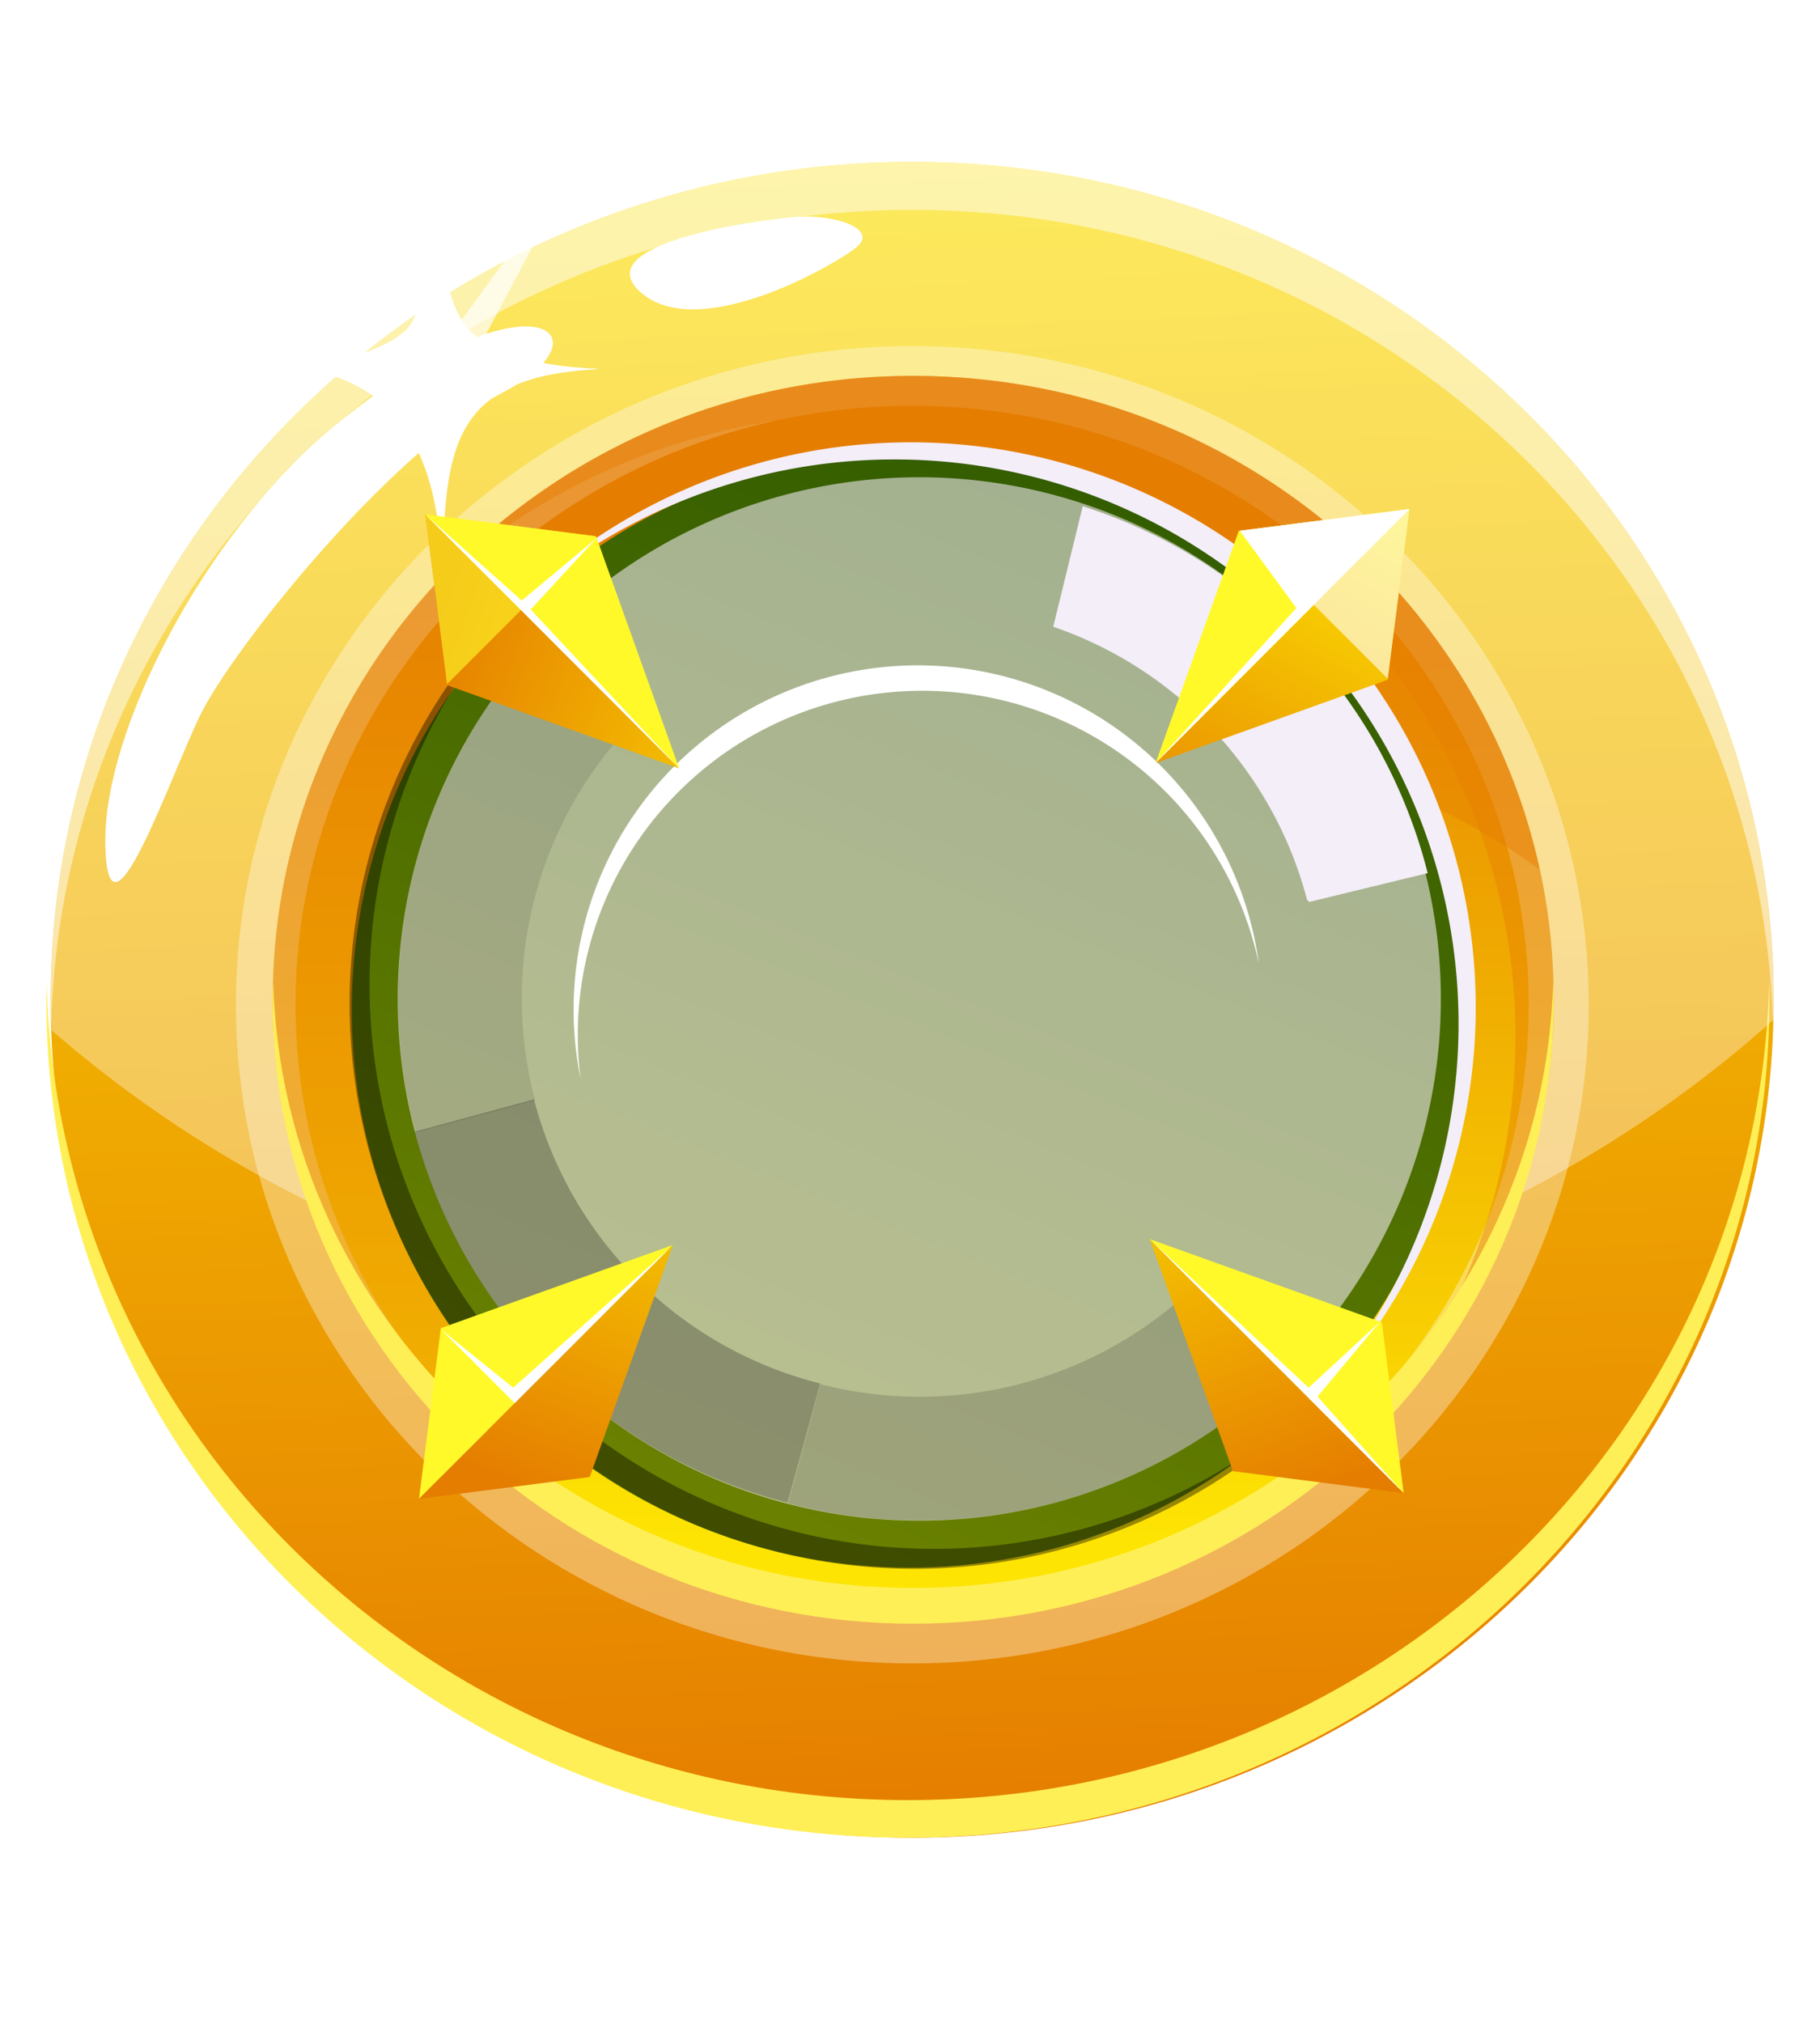 <svg xmlns="http://www.w3.org/2000/svg" xmlns:xlink="http://www.w3.org/1999/xlink" viewBox="0 0 432 480"><defs><style>.cls-1{mask:url(#mask);filter:url(#luminosity-noclip-6);}.cls-10,.cls-19,.cls-2,.cls-27,.cls-35,.cls-36,.cls-37,.cls-4,.cls-6,.cls-8{mix-blend-mode:multiply;}.cls-2{fill:url(#radial-gradient);}.cls-3{mask:url(#mask-2);filter:url(#luminosity-noclip-7);}.cls-4{fill:url(#linear-gradient);}.cls-5{mask:url(#mask-3);filter:url(#luminosity-noclip-8);}.cls-6{fill:url(#linear-gradient-2);}.cls-7{mask:url(#mask-4);filter:url(#luminosity-noclip-9);}.cls-8{fill:url(#linear-gradient-3);}.cls-9{mask:url(#mask-5);filter:url(#luminosity-noclip-10);}.cls-10{fill:url(#linear-gradient-4);}.cls-11{isolation:isolate;}.cls-12{fill:url(#linear-gradient-5);}.cls-13{fill:#ffef57;}.cls-14,.cls-15,.cls-16,.cls-22,.cls-40{fill:#fff;}.cls-14,.cls-15,.cls-18,.cls-21,.cls-25,.cls-28,.cls-30,.cls-32,.cls-34,.cls-40{mix-blend-mode:overlay;}.cls-14,.cls-18{opacity:0.35;}.cls-15{opacity:0.49;}.cls-17{fill:url(#linear-gradient-6);}.cls-19{fill:#e57d00;opacity:0.44;}.cls-20{mask:url(#mask-6);}.cls-21{fill:url(#radial-gradient-2);}.cls-22{opacity:0.7;}.cls-23{fill:url(#linear-gradient-7);}.cls-24{mask:url(#mask-7);}.cls-25{opacity:0.5;fill:url(#linear-gradient-8);}.cls-26,.cls-28{fill:#f4eef9;}.cls-26{mix-blend-mode:soft-light;}.cls-27,.cls-34{opacity:0.4;}.cls-28{opacity:0.58;}.cls-29{mask:url(#mask-8);}.cls-30,.cls-32{opacity:0.53;}.cls-30{fill:url(#linear-gradient-9);}.cls-31{mask:url(#mask-9);}.cls-32{fill:url(#linear-gradient-10);}.cls-33{mask:url(#mask-10);}.cls-34{fill:url(#linear-gradient-11);}.cls-35{opacity:0.25;}.cls-36{opacity:0.15;}.cls-37{opacity:0.1;}.cls-38{fill:url(#linear-gradient-12);}.cls-39,.cls-43{fill:#fff92a;}.cls-40{opacity:0.61;}.cls-41{fill:url(#linear-gradient-13);}.cls-42{fill:url(#linear-gradient-14);}.cls-43{opacity:0.64;}.cls-44{fill:url(#linear-gradient-15);}.cls-45{filter:url(#luminosity-noclip-5);}.cls-46{filter:url(#luminosity-noclip-4);}.cls-47{filter:url(#luminosity-noclip-3);}.cls-48{filter:url(#luminosity-noclip-2);}.cls-49{filter:url(#luminosity-noclip);}</style><filter id="luminosity-noclip" x="63.38" y="-8613" width="81.76" height="32766" filterUnits="userSpaceOnUse" color-interpolation-filters="sRGB"><feFlood flood-color="#fff" result="bg"/><feBlend in="SourceGraphic" in2="bg"/></filter><mask id="mask" x="63.38" y="-8613" width="81.76" height="32766" maskUnits="userSpaceOnUse"><g class="cls-49"/></mask><radialGradient id="radial-gradient" cx="104.26" cy="89.08" r="39.5" gradientUnits="userSpaceOnUse"><stop offset="0.09" stop-color="#fff"/><stop offset="0.17" stop-color="#f6f6f6"/><stop offset="0.3" stop-color="#dedede"/><stop offset="0.45" stop-color="#b6b6b6"/><stop offset="0.64" stop-color="#7f7f7f"/><stop offset="0.85" stop-color="#393939"/><stop offset="1"/></radialGradient><filter id="luminosity-noclip-2" x="135.72" y="-8613" width="163.51" height="32766" filterUnits="userSpaceOnUse" color-interpolation-filters="sRGB"><feFlood flood-color="#fff" result="bg"/><feBlend in="SourceGraphic" in2="bg"/></filter><mask id="mask-2" x="135.72" y="-8613" width="163.51" height="32766" maskUnits="userSpaceOnUse"><g class="cls-48"/></mask><linearGradient id="linear-gradient" x1="-1661.23" y1="3705.92" x2="-1497.72" y2="3705.92" gradientTransform="translate(3954.77 -1262.58) rotate(45)" gradientUnits="userSpaceOnUse"><stop offset="0" stop-color="#fff"/><stop offset="1" stop-color="#595959"/></linearGradient><filter id="luminosity-noclip-3" x="137.16" y="-8613" width="152.16" height="32766" filterUnits="userSpaceOnUse" color-interpolation-filters="sRGB"><feFlood flood-color="#fff" result="bg"/><feBlend in="SourceGraphic" in2="bg"/></filter><mask id="mask-3" x="137.16" y="-8613" width="152.16" height="32766" maskUnits="userSpaceOnUse"><g class="cls-47"/></mask><linearGradient id="linear-gradient-2" x1="-1599.87" y1="3738.68" x2="-1607.41" y2="3687.62" gradientTransform="translate(3954.77 -1262.58) rotate(45)" gradientUnits="userSpaceOnUse"><stop offset="0" stop-color="#595959"/><stop offset="1" stop-color="#fff"/></linearGradient><filter id="luminosity-noclip-4" x="151.08" y="-8613" width="148.39" height="32766" filterUnits="userSpaceOnUse" color-interpolation-filters="sRGB"><feFlood flood-color="#fff" result="bg"/><feBlend in="SourceGraphic" in2="bg"/></filter><mask id="mask-4" x="151.08" y="-8613" width="148.39" height="32766" maskUnits="userSpaceOnUse"><g class="cls-46"/></mask><linearGradient id="linear-gradient-3" x1="-1550.41" y1="3774.29" x2="-1560.27" y2="3707.5" xlink:href="#linear-gradient-2"/><filter id="luminosity-noclip-5" x="136.09" y="-8613" width="163.34" height="32766" filterUnits="userSpaceOnUse" color-interpolation-filters="sRGB"><feFlood flood-color="#fff" result="bg"/><feBlend in="SourceGraphic" in2="bg"/></filter><mask id="mask-5" x="136.09" y="-8613" width="163.34" height="32766" maskUnits="userSpaceOnUse"><g class="cls-45"/></mask><linearGradient id="linear-gradient-4" x1="-1662.54" y1="3693.09" x2="-1515.16" y2="3693.09" xlink:href="#linear-gradient-2"/><linearGradient id="linear-gradient-5" x1="207.48" y1="17.41" x2="224.57" y2="433.57" gradientUnits="userSpaceOnUse"><stop offset="0" stop-color="#fde403"/><stop offset="1" stop-color="#e57d00"/></linearGradient><linearGradient id="linear-gradient-6" x1="216.75" y1="364.98" x2="216.75" y2="122.18" xlink:href="#linear-gradient-5"/><filter id="luminosity-noclip-6" x="63.38" y="51.01" width="81.76" height="76.13" filterUnits="userSpaceOnUse" color-interpolation-filters="sRGB"><feFlood flood-color="#fff" result="bg"/><feBlend in="SourceGraphic" in2="bg"/></filter><mask id="mask-6" x="63.38" y="51.01" width="81.76" height="76.13" maskUnits="userSpaceOnUse"><g class="cls-1"><path class="cls-2" d="M104.26,51C81.69,51,63.38,68.06,63.38,89.09s18.31,38.06,40.88,38.06,40.88-17.06,40.88-38.06S126.83,51,104.26,51Z"/></g></mask><radialGradient id="radial-gradient-2" cx="104.26" cy="89.08" r="39.5" gradientUnits="userSpaceOnUse"><stop offset="0.09" stop-color="#fff"/><stop offset="1" stop-color="#fff"/></radialGradient><linearGradient id="linear-gradient-7" x1="-1632.44" y1="3584.96" x2="-1523.11" y2="3845.44" gradientTransform="translate(3954.77 -1262.58) rotate(45)" gradientUnits="userSpaceOnUse"><stop offset="0" stop-color="#335d00"/><stop offset="0.98" stop-color="#6e8300"/></linearGradient><filter id="luminosity-noclip-7" x="135.72" y="159.28" width="163.51" height="163.51" filterUnits="userSpaceOnUse" color-interpolation-filters="sRGB"><feFlood flood-color="#fff" result="bg"/><feBlend in="SourceGraphic" in2="bg"/></filter><mask id="mask-7" x="135.72" y="159.28" width="163.51" height="163.51" maskUnits="userSpaceOnUse"><g class="cls-3"><path class="cls-4" d="M275.28,298.84a81.76,81.76,0,1,1,0-115.61A81.75,81.75,0,0,1,275.28,298.84Z"/></g></mask><linearGradient id="linear-gradient-8" x1="-1661.23" y1="3705.92" x2="-1497.72" y2="3705.92" gradientTransform="translate(3954.77 -1262.58) rotate(45)" gradientUnits="userSpaceOnUse"><stop offset="0" stop-color="#fff"/><stop offset="1" stop-color="#fff"/></linearGradient><filter id="luminosity-noclip-8" x="137.16" y="158.38" width="152.16" height="67.25" filterUnits="userSpaceOnUse" color-interpolation-filters="sRGB"><feFlood flood-color="#fff" result="bg"/><feBlend in="SourceGraphic" in2="bg"/></filter><mask id="mask-8" x="137.16" y="158.38" width="152.16" height="67.25" maskUnits="userSpaceOnUse"><g class="cls-5"><path class="cls-6" d="M275.57,181.07a81.83,81.83,0,0,0-9.91-8.34l-61.81-14.35a81.42,81.42,0,0,0-66.69,67.26l152.16-26.2A81.41,81.41,0,0,0,275.57,181.07Z"/></g></mask><linearGradient id="linear-gradient-9" x1="-1599.87" y1="3738.68" x2="-1607.41" y2="3687.62" xlink:href="#linear-gradient-8"/><filter id="luminosity-noclip-9" x="151.08" y="200.1" width="148.39" height="120.35" filterUnits="userSpaceOnUse" color-interpolation-filters="sRGB"><feFlood flood-color="#fff" result="bg"/><feBlend in="SourceGraphic" in2="bg"/></filter><mask id="mask-9" x="151.08" y="200.1" width="148.39" height="120.35" maskUnits="userSpaceOnUse"><g class="cls-7"><path class="cls-8" d="M160,296.69a81.38,81.38,0,0,0,53.84,23.76L299.47,238a81.47,81.47,0,0,0-9.75-37.85l-138.64,86A82.17,82.17,0,0,0,160,296.69Z"/></g></mask><linearGradient id="linear-gradient-10" x1="-1550.41" y1="3774.29" x2="-1560.27" y2="3707.5" xlink:href="#linear-gradient-8"/><filter id="luminosity-noclip-10" x="136.09" y="157.13" width="163.34" height="93.79" filterUnits="userSpaceOnUse" color-interpolation-filters="sRGB"><feFlood flood-color="#fff" result="bg"/><feBlend in="SourceGraphic" in2="bg"/></filter><mask id="mask-10" x="136.09" y="157.13" width="163.34" height="93.79" maskUnits="userSpaceOnUse"><g class="cls-9"><path class="cls-10" d="M275.57,181.07a81.68,81.68,0,0,0-139.44,60.41c14.61-10.41,38.11-22.88,68.29-25.28,33.75-2.68,70.76,18.3,94.12,34.72A81.57,81.57,0,0,0,275.57,181.07Z"/></g></mask><linearGradient id="linear-gradient-11" x1="-1662.54" y1="3693.09" x2="-1515.16" y2="3693.09" xlink:href="#linear-gradient-8"/><linearGradient id="linear-gradient-12" x1="-1555.39" y1="3641.36" x2="-1585.26" y2="3545.17" gradientTransform="translate(3954.77 -1262.58) rotate(45)" gradientUnits="userSpaceOnUse"><stop offset="0" stop-color="#e57d00"/><stop offset="1" stop-color="#fde403"/></linearGradient><linearGradient id="linear-gradient-13" x1="-1569.92" y1="3853.07" x2="-1615.32" y2="3755.09" xlink:href="#linear-gradient-12"/><linearGradient id="linear-gradient-14" x1="2133.21" y1="2956.75" x2="2087.8" y2="2858.78" gradientTransform="translate(3703.91 725.11) rotate(135)" xlink:href="#linear-gradient-12"/><linearGradient id="linear-gradient-15" x1="2133.21" y1="5.45" x2="2087.8" y2="-92.53" gradientTransform="matrix(-0.71, 0.71, 0.71, 0.71, 1817, -1161.79)" xlink:href="#linear-gradient-12"/></defs><g class="cls-11"><g id="Layer_1" data-name="Layer 1"><path class="cls-12" d="M216.51,38.42c-112.95,0-204.5,89-204.5,198.81s91.55,198.84,204.5,198.84S421,347,421,237.23,329.44,38.42,216.51,38.42Z"/><path class="cls-13" d="M215.5,427.15c-111.41,0-202-86.63-204.44-194.37,0,1.48-.06,3-.06,4.45C11,347,102.55,436.07,215.5,436.07S420,347,420,237.23c0-1.49,0-3-.06-4.45C417.49,340.52,326.89,427.15,215.5,427.15Z"/><path class="cls-14" d="M216.51,38.42c-112.95,0-204.5,89-204.5,198.81,0,2.43.11,4.8.21,7.21C64.3,289.86,136,318,215.18,318c80.56,0,153.39-29.08,205.68-75.93.05-1.61.14-3.17.14-4.79C421,127.44,329.44,38.42,216.51,38.42Z"/><path class="cls-15" d="M216.5,49.8c111,0,201.23,86,204.33,193.12.07-1.88.16-3.77.16-5.69C421,127.44,329.43,38.42,216.5,38.42S12,127.44,12,237.23c0,1.92.09,3.81.15,5.69C15.28,135.77,105.53,49.8,216.5,49.8Z"/><path class="cls-16" d="M188.93,51.49c9.51-.73,19.32,2.9,14.57,7s-36.95,22.7-51,11.23S177.73,52.35,188.93,51.49Z"/><path class="cls-16" d="M78.28,102C48.49,127.11,24.42,173.42,25,200.49s15.06-15.4,22.53-30.8,44.79-62.37,71.84-76.57S124.87,62.85,78.28,102Z"/><path class="cls-17" d="M216.76,89.2c-84,0-152,66.2-152,147.83s68.07,147.84,152.05,147.84,152-66.19,152-147.84S300.74,89.2,216.76,89.2Z"/><g class="cls-18"><path class="cls-16" d="M216.51,394.72C128,394.72,56,324.6,56,238.41s72-156.3,160.56-156.3,160.55,70.12,160.55,156.3S305,394.72,216.51,394.72Zm0-298.43c-80.7,0-146.37,63.76-146.37,142.12s65.67,142.12,146.37,142.12,146.36-63.75,146.36-142.12S297.21,96.29,216.51,96.29Z"/></g><path class="cls-19" d="M216.76,89.2a153.56,153.56,0,0,0-112.51,48.42A153.78,153.78,0,0,1,207.71,98.1c84,0,152,66.17,152,147.82a145,145,0,0,1-39.53,99.45c29.9-27,48.59-65.54,48.59-108.34C368.79,155.4,300.74,89.2,216.76,89.2Z"/><path class="cls-19" d="M122.06,324.48c0-95.4,68.07-147.83,152-147.83a154,154,0,0,1,91.38,29.69C351,139.43,289.88,89.2,216.73,89.2c-84,0-152,66.2-152,147.83,0,48.32,23.82,91.19,60.65,118.17A146,146,0,0,1,122.06,324.48Z"/><path class="cls-13" d="M216.76,376.8c-82.5,0-149.61-63.92-151.91-143.59-.07,1.42-.14,2.82-.14,4.25,0,81.66,68.07,147.83,152.05,147.83s152-66.17,152-147.83c0-1.43-.06-2.83-.1-4.25C366.36,312.88,299.27,376.8,216.76,376.8Z"/><g class="cls-20"><path class="cls-21" d="M104.26,51C81.69,51,63.38,68.06,63.38,89.09s18.31,38.06,40.88,38.06,40.88-17.06,40.88-38.06S126.83,51,104.26,51Z"/></g><path class="cls-22" d="M66.93,139.19c11-12.32,43.23-50.1,43.23-50.1s26.94-50.56,27.59-52c.18-.41-34.43,47.54-34.43,47.54Z"/><path class="cls-16" d="M113.15,80c-9.94-7.78-8.13-29.63-8.21-35.82v5.93c0-.94-.08-2-.08-2.19V44.22a65.81,65.81,0,0,1-.55,7.83S101.39,74,96.14,78.52C84.3,88.91,54.5,86.91,65.93,87.17c38.59.83,38.59,38.5,38.93,50.85V131.8c0,.45.08.82.08,1V138c.82-29.24.72-47.75,34.39-50.22C150.48,86.94,124.78,89.09,113.15,80Z"/><path class="cls-23" d="M309.44,333.22a132.35,132.35,0,1,1,0-187.17A132.36,132.36,0,0,1,309.44,333.22Z"/><g class="cls-24"><path class="cls-25" d="M275.28,298.84a81.76,81.76,0,1,1,0-115.61A81.75,81.75,0,0,1,275.28,298.84Z"/></g><path class="cls-26" d="M307,148.23a134,134,0,0,1,2.29,187.07c.85-.8,1.75-1.49,2.57-2.31A134.08,134.08,0,0,0,122.26,143.37c-.82.82-1.51,1.72-2.32,2.55A134,134,0,0,1,307,148.23Z"/><path class="cls-27" d="M126.93,328.32a134,134,0,0,1-2.22-187.16c-.81.77-1.67,1.43-2.45,2.21A134.08,134.08,0,0,0,311.88,333c.78-.78,1.44-1.65,2.2-2.45A134,134,0,0,1,126.93,328.32Z"/><path class="cls-28" d="M305.75,149.52a123.8,123.8,0,1,0,0,175.06A123.79,123.79,0,0,0,305.75,149.52Z"/><path class="cls-26" d="M257,120.13l-7,28.59a93.67,93.67,0,0,1,60.25,64.79l.51.51,28.12-6.83A123.06,123.06,0,0,0,257,120.13Z"/><path class="cls-16" d="M161.08,187.88a81.69,81.69,0,0,1,137.72,40.8,81.69,81.69,0,1,0-161,27.23A81.51,81.51,0,0,1,161.08,187.88Z"/><g class="cls-29"><path class="cls-30" d="M275.57,181.07a81.83,81.83,0,0,0-9.91-8.34l-61.81-14.35a81.42,81.42,0,0,0-66.69,67.26l152.16-26.2A81.41,81.41,0,0,0,275.57,181.07Z"/></g><g class="cls-31"><path class="cls-32" d="M160,296.69a81.38,81.38,0,0,0,53.84,23.76L299.47,238a81.47,81.47,0,0,0-9.75-37.85l-138.64,86A82.17,82.17,0,0,0,160,296.69Z"/></g><g class="cls-33"><path class="cls-34" d="M275.57,181.07a81.68,81.68,0,0,0-139.44,60.41c14.61-10.41,38.11-22.88,68.29-25.28,33.75-2.68,70.76,18.3,94.12,34.72A81.57,81.57,0,0,0,275.57,181.07Z"/></g><path class="cls-35" d="M186.94,356.58l7.75-28.28a93.87,93.87,0,0,1-67.94-67.42l-28.29,7.64a123,123,0,0,0,88.48,88.06Z"/><path class="cls-36" d="M305.73,324.58c.42-.42.78-.88,1.19-1.31l-20.65-20.85c-.45.45-.82.95-1.28,1.41a94.31,94.31,0,0,1-90.24,24.62l-7.7,28.29A123.64,123.64,0,0,0,305.73,324.58Z"/><path class="cls-37" d="M127,261.11a94.35,94.35,0,0,1,24.46-90.85c.41-.41.85-.76,1.27-1.14L131.9,148.39c-.39.4-.83.73-1.23,1.13a123.58,123.58,0,0,0-32,119.19Z"/><polygon class="cls-38" points="334.57 120.79 274.3 181.06 329.37 161.31 334.57 120.79"/><polygon class="cls-39" points="334.57 120.79 274.3 181.06 294.04 125.99 334.57 120.79"/><polygon class="cls-40" points="334.57 120.79 294.29 125.95 329.4 161.07 334.57 120.79"/><polygon class="cls-16" points="307.71 144.28 294.29 125.95 334.57 120.79 274.3 181.06 307.71 144.28"/><polygon class="cls-39" points="99.45 355.68 159.72 295.42 104.65 315.15 99.45 355.68"/><polygon class="cls-41" points="99.45 355.68 159.72 295.42 139.98 350.48 99.45 355.68"/><polygon class="cls-16" points="159.16 295.98 121.81 329.29 104.62 315.4 122.18 332.96 159.16 295.98"/><polygon class="cls-39" points="100.95 122.07 161.22 182.33 141.48 127.26 100.95 122.07"/><polygon class="cls-42" points="100.95 122.07 161.22 182.33 106.15 162.59 100.95 122.07"/><polygon class="cls-43" points="100.95 122.07 106.11 162.34 141.23 127.22 100.95 122.07"/><polygon class="cls-16" points="125.96 144.63 141.63 127.67 123.84 142.51 100.95 122.07 161.22 182.33 125.96 144.63"/><polygon class="cls-39" points="333.18 354.3 272.91 294.03 327.99 313.77 333.18 354.3"/><polygon class="cls-44" points="333.18 354.3 272.91 294.03 292.66 349.1 333.18 354.3"/><polygon class="cls-16" points="310.62 329.29 327.58 313.62 312.73 331.4 333.18 354.3 272.91 294.03 310.62 329.29"/></g></g></svg>